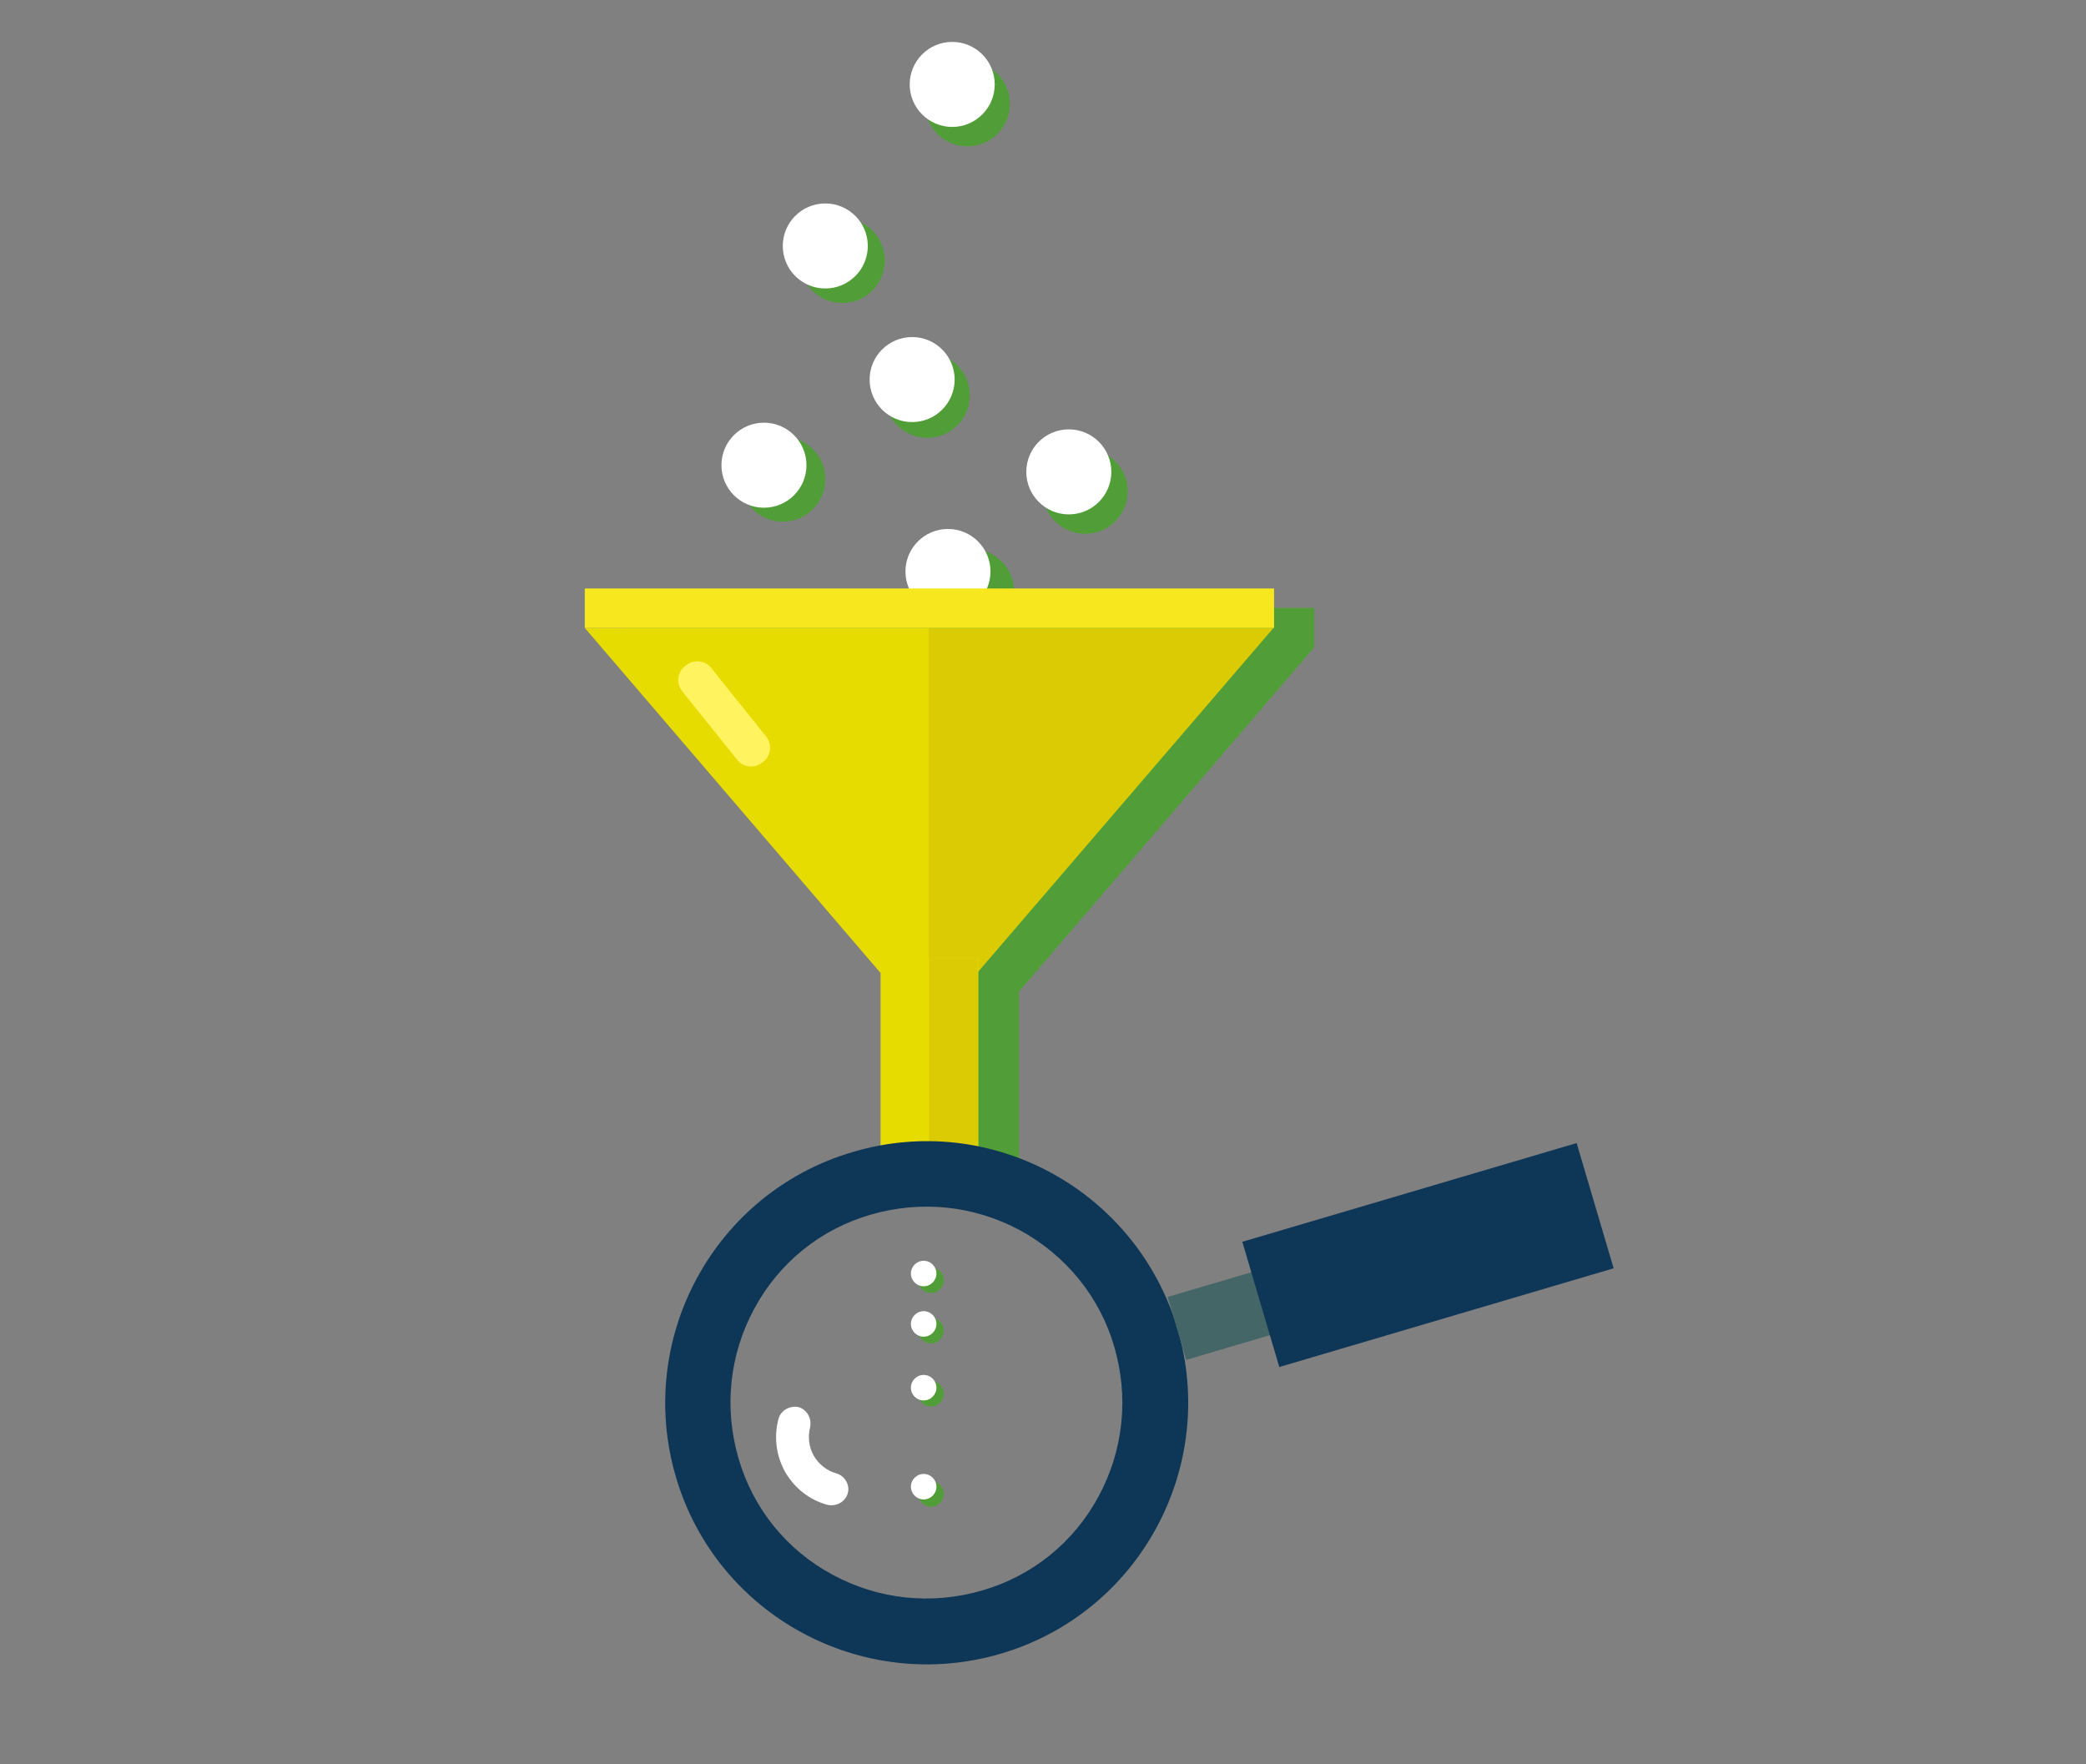 <svg id="Layer_1" xmlns="http://www.w3.org/2000/svg" viewBox="143 -117.5 343.5 290.5"><rect x="143" y="-117.5" width="343.5" height="290.5" fill="#808080" stroke="none"/><style>.st0{fill:#519E38;} .st1{fill:#FFFFFF;} .st2{fill:#E7DC00;} .st3{fill:#DBCB05;} .st4{fill:#F7E71E;} .st5{fill:#FFF35F;} .st6{fill:#0E3656;} .st7{fill:#446666;}</style><g id="shariki_2"><circle class="st0" cx="296.3" cy="101.6" r="2.1"/><circle class="st1" cx="295.1" cy="100.5" r="2.1"/><circle class="st0" cx="296.3" cy="112" r="2.1"/><circle class="st1" cx="295.1" cy="111" r="2.1"/><g><circle class="st0" cx="296.3" cy="128.5" r="2.1"/><circle class="st1" cx="295.1" cy="127.3" r="2.1"/></g><g><circle class="st0" cx="296.3" cy="93.3" r="2.1"/><circle class="st1" cx="295.1" cy="92.2" r="2.1"/></g></g><g id="shariki_1"><circle class="st0" cx="303" cy="-20.1" r="7"/><circle class="st1" cx="299.1" cy="-23.4" r="7"/><circle class="st0" cx="302.3" cy="-100.4" r="7"/><circle class="st1" cx="299.8" cy="-103.6" r="7"/><circle class="st0" cx="321.7" cy="-36.6" r="7"/><circle class="st1" cx="319" cy="-39.8" r="7"/><g><circle class="st0" cx="281.7" cy="-74.6" r="7"/><circle class="st1" cx="278.9" cy="-77" r="7"/></g><g><circle class="st0" cx="271.9" cy="-38.6" r="7"/><circle class="st1" cx="268.8" cy="-40.9" r="7"/></g><g><circle class="st0" cx="295.7" cy="-52.4" r="7"/><circle class="st1" cx="293.2" cy="-55" r="7"/></g></g><g id="voronka"><path class="st0" d="M245.9-17.4v6.5l48.7 56.8h16.1l48.7-56.8v-6.5zM294.7 45.9h16.1v34.3h-16.1z"/><path class="st2" d="M239.3-14.1l48.6 56.7h8.1v-56.7z"/><path class="st3" d="M352.7-14.1L304 42.6h-8.1v-56.7z"/><path class="st4" d="M239.3-20.6h113.5v6.5H239.3z"/><path class="st2" d="M288 40.3h16.1v39.9H288z"/><path class="st3" d="M296 40.3h8v39.9h-8z"/><path class="st5" d="M269.1 3.7c1.1 1.3.9 3.3-.5 4.3-1.3 1.1-3.3.9-4.3-.5l-8.9-11.1c-1.1-1.3-.9-3.3.5-4.3 1.3-1.1 3.3-.9 4.3.5l8.9 11.1z"/></g><g id="lupa"><path class="st6" d="M283.4 72.2c-22.8 6.7-35.8 30.7-29.1 53.5 6.7 22.8 30.7 35.8 53.5 29.1s35.8-30.7 29.1-53.5c-6.8-22.8-30.7-35.9-53.5-29.1zm43.1 32.1c2.4 8.3 1.5 17-2.6 24.6S313 142 304.7 144.4c-8.3 2.4-17 1.5-24.6-2.6-7.6-4.1-13.1-10.9-15.5-19.2-2.4-8.3-1.5-17 2.6-24.6s10.9-13.1 19.2-15.5 17-1.5 24.6 2.6c7.5 4.1 13.1 10.9 15.5 19.2z"/><path class="st7" d="M376.51 83.883l3.058 10.36-41.242 12.176-3.058-10.36z"/><path class="st6" d="M402.625 70.72l6.09 20.62-55.054 16.256-6.088-20.62z"/><path class="st1" d="M282.6 128.4c-.4 1.4-1.9 2.2-3.3 1.9-3-.8-5.4-2.7-7-5.4-1.5-2.7-1.9-5.8-1.1-8.8.4-1.4 1.9-2.2 3.3-1.9 1.4.4 2.2 1.9 1.9 3.3-.4 1.6-.2 3.3.6 4.7s2.2 2.5 3.7 2.9c1.4.4 2.3 1.9 1.9 3.3z"/></g></svg>